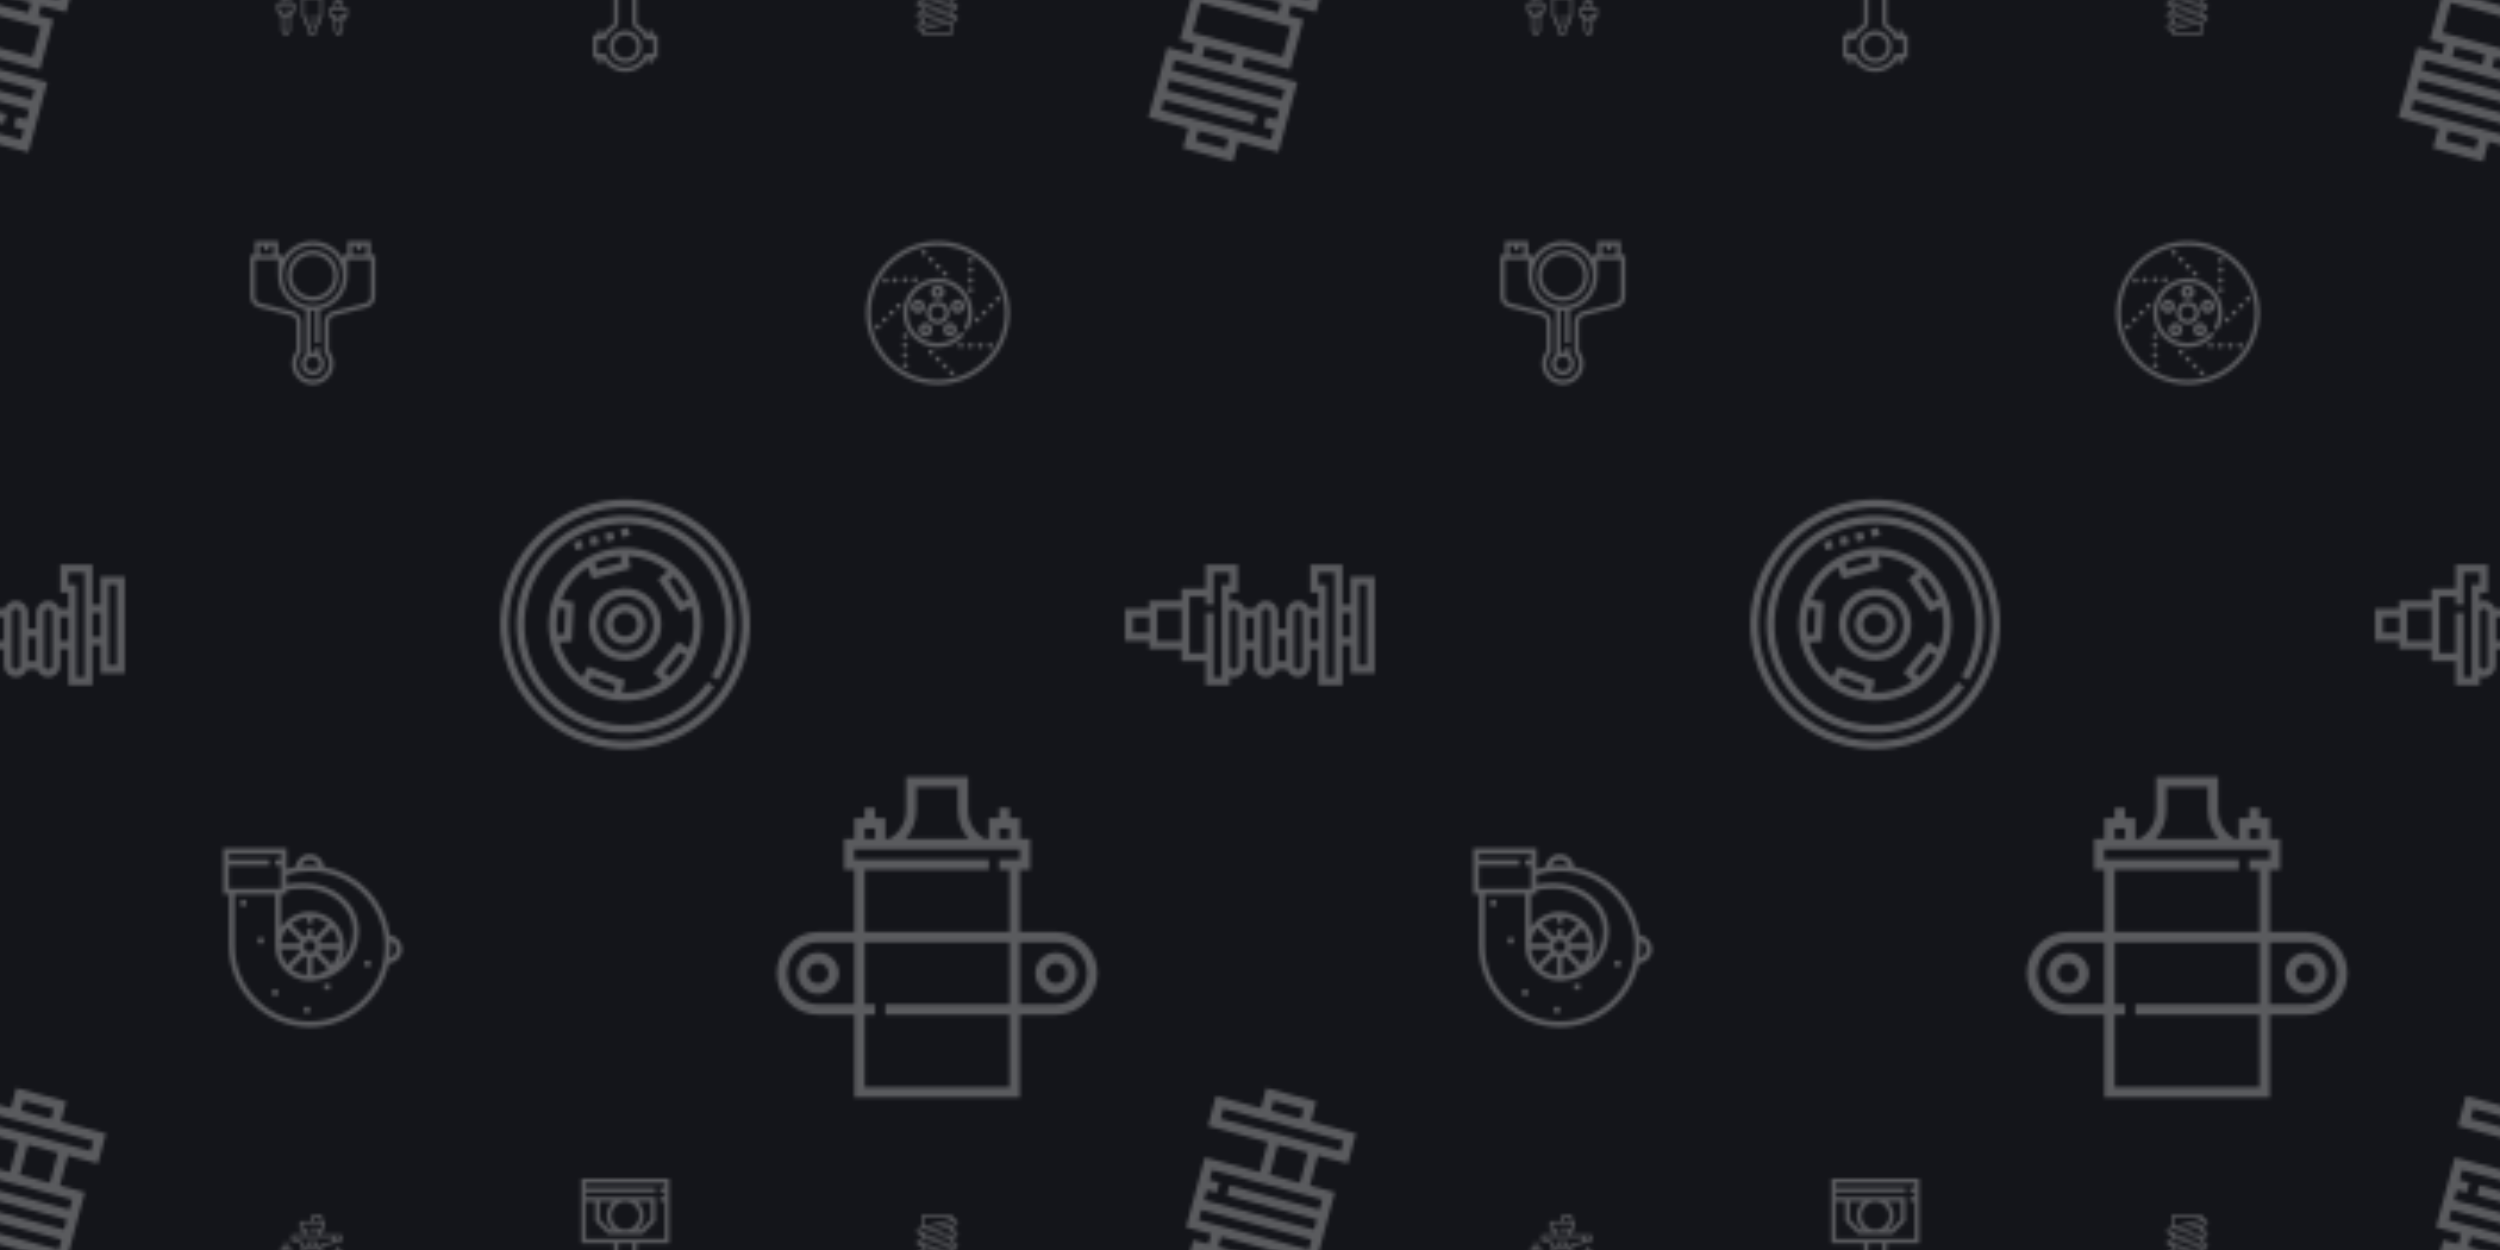 <svg xmlns="http://www.w3.org/2000/svg" xmlns:xlink="http://www.w3.org/1999/xlink" xmlns:fi="http://pattern.flaticon.com/" x="0" y="0" width="700" height="350" viewBox="0 0 700 350"><rect x="0px" y="0px" width="100%" height="100%" opacity="1" fill="#14151a"/><defs><path d="M360,80V32h-72V0h-80v32h-72v48h96v48h-88v112h40v16h-24v80h24v16h-40v112h64v32h80v-32h64V352h-88v-16h72v-80h-24v-16h40    V128h-40V80H360z M224,16h48v16h-48V16z M272,480h-48v-16h48V480z M336,416h-16v16h16v16H160v-16h144v-16H160v-16h176V416z     M336,368v16H160v-16H336z M200,352v-16h48v16H200z M320,272v48H176v-48H320z M200,256v-16h96v16H200z M336,224H160v-16h176V224z     M336,144v16H192v16h144v16H160v-16h16v-16h-16v-16H336z M248,128V80h48v48H248z M152,64V48h192v16H152z" transform="matrix(0.175 0.047 -0.047 0.175 -31.82 -55.114)" id="L1_69" fill="#ffffff"/><g transform="matrix(0.04 0 0 0.04 77.5 340)" id="L1_70"><path d="M456,144H312v-32h24V48h-16V24c0-13.232-10.768-24-24-24h-32c-13.232,0-24,10.768-24,24v24h-80v64h24v32h-80v48h51.056     L176,233.888V360c0,10.416,6.712,19.216,16,22.528V408c0,13.232,10.768,24,24,24h0.936l8,64h46.128l8-64H280     c13.232,0,24-10.768,24-24v-25.472c9.288-3.312,16-12.112,16-22.528V240v-8v-9.664l136-32V144z M256,24c0-4.408,3.592-8,8-8h32     c4.408,0,8,3.592,8,8v24h-48V24z M176,96V64h144v32h-88v16h64v32h-96v-32h16V96H176z M256.936,480h-17.872l-6-48h29.88     L256.936,480z M304,360c0,4.408-3.592,8-8,8h-56v16h48v24c0,4.408-3.592,8-8,8h-64c-4.408,0-8-3.592-8-8v-24h16v-16h-24     c-4.408,0-8-3.592-8-8V240h16h80h16V360z M224,224v-16h48v16H224z M392,188.96l-88,20.704V224h-16v-32h-80v32h-19.056l-24-48H120     v-16h272V188.96z M440,177.664l-32,7.528V160h32V177.664z" fill="#ffffff"/><path d="M96,224H72v-32H56v32H32v48H0v64h16v8c0,10.416,6.712,19.216,16,22.528v99.896L51.72,496h24.56L96,466.424v-99.896     c9.288-3.312,16-12.112,16-22.528v-8h16v-64H96V224z M48,240h32v32H48V240z M80,461.576L67.72,480h-7.44L48,461.576V368h32     V461.576z M112,288v32H64v16h32v8c0,4.408-3.592,8-8,8H40c-4.408,0-8-3.592-8-8v-8h16v-16H16v-32H112z" fill="#ffffff"/><path d="M464,304v-48h-24v-32h-16v32h-24v48h-32v64h16v8c0,10.416,6.712,19.216,16,22.528v59.36L419.056,496h25.888L464,457.888     v-59.36c9.288-3.312,16-12.112,16-22.528v-8h16v-64H464z M416,272h32v32h-32V272z M448,454.112L435.056,480h-6.112L416,454.112     V400h32V454.112z M480,352h-48v16h32v8c0,4.408-3.592,8-8,8h-48c-4.408,0-8-3.592-8-8v-8h16v-16h-32v-32h96V352z" fill="#ffffff"/></g><g transform="matrix(0.081 0 0 0.081 155 330)" id="L1_71"><path d="M400,224V0H96v224h112v100.984c0,2.808-1.536,5.44-4.016,6.872c-14.624,8.48-26.664,21.184-34.336,36.144H168v-16h-16v16     h-16v80h16v16h16v-16h1.64c14.968,29.328,45.168,48,78.36,48s63.392-18.672,78.36-48H328v16h16v-16h16v-80h-16v-16h-16v16h-1.648     c-7.672-14.96-19.712-27.664-34.336-36.144c-2.48-1.432-4.016-4.064-4.016-6.872V224H400z M313.968,379.208l2.096,4.8H344v48     h-27.936l-2.096,4.8C302.496,463.04,276.6,480,248,480c-28.6,0-54.496-16.96-65.968-43.2l-2.096-4.8H152v-48h27.936l2.096-4.8     c6.096-13.936,16.736-25.832,29.968-33.504c7.408-4.288,12-12.224,12-20.72V224h48v100.984c0,8.496,4.592,16.432,12,20.72     C297.232,353.368,307.872,365.272,313.968,379.208z M112,208V80h32v67.312L188.688,192h118.624L352,147.312V80v-8v-8H112V48h240     V32H112V16h272v16h-16v16h16v16h-16v16h16v128H112z M296,128c0,26.472-21.528,48-48,48s-48-21.528-48-48s21.528-48,48-48     S296,101.528,296,128z M290.192,80H336v60.688L300.688,176h-10.496C303.528,164.264,312,147.12,312,128     S303.528,91.736,290.192,80z M184,128c0,19.12,8.472,36.264,21.808,48h-10.496L160,140.688V80h45.808     C192.472,91.736,184,108.88,184,128z" fill="#ffffff"/><path d="M192,408c0,30.88,25.128,56,56,56s56-25.12,56-56s-25.128-56-56-56S192,377.12,192,408z M288,408     c0,22.056-17.944,40-40,40c-22.056,0-40-17.944-40-40c0-22.056,17.944-40,40-40C270.056,368,288,385.944,288,408z" fill="#ffffff"/></g><path d="M372.416,163.208c11.528-2.944,19.584-13.304,19.584-25.2C392,123.664,380.336,112,365.36,112    c-2.168,0-4.336,0.272-6.432,0.808l-6.928,1.76v-26.16l20.416-5.2C383.944,80.264,392,69.904,392,58.008    C392,43.664,380.336,32,365.36,32c-2.168,0-4.336,0.272-6.432,0.808L352,34.568V0H144v87.592l-20.416,5.2    C112.056,95.736,104,106.096,104,117.992C104,132.336,115.664,144,130.584,144c2.168,0,4.328-0.272,6.424-0.808l6.992-1.776    v26.176l-20.416,5.2c-11.528,2.944-19.584,13.304-19.584,25.2C104,212.336,115.664,224,130.584,224    c2.168,0,4.328-0.272,6.424-0.808l6.992-1.776v26.176l-20.416,5.2c-11.528,2.936-19.584,13.304-19.584,25.2    C104,292.336,115.664,304,130.584,304c2.16,0,4.304-0.264,6.424-0.808l6.992-1.776v26.176l-20.416,5.208    C112.056,335.736,104,346.096,104,357.992C104,372.336,115.664,384,130.584,384c2.16,0,4.304-0.264,6.424-0.808l6.992-1.776    v26.176l-20.416,5.208C112.056,415.736,104,426.096,104,437.992C104,452.336,115.664,464,130.584,464    c2.16,0,4.304-0.264,6.424-0.808l6.992-1.776V496h208v-87.592l20.416-5.2c11.528-2.944,19.584-13.304,19.584-25.2    C392,363.664,380.336,352,365.36,352c-2.16,0-4.312,0.264-6.432,0.808l-6.928,1.76V328.4l20.416-5.2    C383.944,320.264,392,309.904,392,298.008C392,283.664,380.336,272,365.36,272c-2.16,0-4.312,0.264-6.416,0.8L352,274.568v-26.16    l20.416-5.2c11.528-2.944,19.584-13.304,19.584-25.2C392,203.664,380.336,192,365.36,192c-2.168,0-4.336,0.272-6.432,0.808    l-6.928,1.76v-26.16L372.416,163.208z M160,16h176v22.648L160,83.512V16z M133.056,127.688c-0.808,0.208-1.64,0.312-3.048,0.312    c-5.512,0-10.008-4.488-10.008-10.008c0-4.576,3.104-8.568,7.536-9.696L362.88,48.312c0.808-0.208,1.64-0.312,3.112-0.312    C371.504,48,376,52.488,376,58.008c0,4.576-3.104,8.568-7.536,9.696L133.056,127.688z M336,480H160v-22.664l176-44.856V480z     M362.864,368.312c0.816-0.208,1.656-0.312,3.128-0.312c5.512,0,10.008,4.496,10.008,10.008c0,4.576-3.104,8.56-7.536,9.696    l-235.392,59.984c-0.816,0.208-1.648,0.312-3.064,0.312c-5.512,0-10.008-4.496-10.008-10.008c0-4.576,3.104-8.56,7.536-9.696    l50.44-12.856l-3.952-15.504L160,403.512v-26.176l176-44.856v26.168l-145.976,37.208l3.952,15.504L362.864,368.312z     M362.88,288.304c0.816-0.2,1.648-0.304,3.112-0.304c5.512,0,10.008,4.496,10.008,10.008c0,4.576-3.104,8.56-7.536,9.696    l-235.392,59.984c-0.816,0.208-1.648,0.312-3.064,0.312c-5.512,0-10.008-4.496-10.008-10.008c0-4.576,3.104-8.56,7.536-9.696    L362.88,288.304z M160,323.512v-26.176l176-44.848v26.16L160,323.512z M362.88,208.312c0.808-0.208,1.64-0.312,3.112-0.312    c5.512,0,10.008,4.488,10.008,10.008c0,4.576-3.104,8.568-7.536,9.696l-235.392,59.984c-0.816,0.208-1.648,0.312-3.064,0.312    c-5.512,0-10.008-4.496-10.008-10.008c0-4.576,3.104-8.56,7.536-9.696L362.88,208.312z M160,243.512v-26.176l176-44.848v26.16    L160,243.512z M133.056,207.688c-0.808,0.208-1.64,0.312-3.048,0.312c-5.512,0-10.008-4.488-10.008-10.008    c0-4.576,3.104-8.568,7.536-9.696l178.44-45.48l-3.952-15.504L160,163.512v-26.176l176-44.848v26.16l-17.976,4.584l3.952,15.504    l40.904-10.432c0.808-0.2,1.64-0.304,3.112-0.304c5.512,0,10.008,4.488,10.008,10.008c0,4.576-3.104,8.568-7.536,9.696    L133.056,207.688z" transform="matrix(0.04 0 0 0.04 252.5 340)" id="L1_72" fill="#ffffff"/><g transform="matrix(0.081 0 0 0.081 67.5 67.5)" id="L1_73"><path d="M447.992,48V0h-80v48h-16v12.392C331.264,24.368,292.456,0,247.992,0s-83.272,24.368-104,60.392V48h-16V0h-80v48h-16     v143.016c0,18.392,12.464,34.344,30.304,38.808l111.512,27.88c10.704,2.672,18.184,12.248,18.184,23.28v97.856     c-12.376,15.328-17.952,35.144-15.36,54.84c4.248,32.264,30.832,58.28,63.192,61.864c2.664,0.296,5.336,0.44,7.992,0.44     c17.736,0,34.952-6.48,48.184-18.336c15.248-13.648,23.992-33.2,23.992-53.648c0-16.44-5.656-32.352-16-45.16v-97.856     c0-11.032,7.48-20.608,18.176-23.28l111.512-27.88c17.848-4.464,30.312-20.416,30.312-38.808V48H447.992z M383.992,16h16v16h16     V16h16v32h-48V16z M247.992,16c57.344,0,104,46.656,104,104s-46.656,104-104,104s-104-46.656-104-104S190.648,16,247.992,16z      M63.992,16h16v16h16V16h16v32h-48V16z M447.992,191.016c0,11.032-7.48,20.608-18.176,23.28l-111.512,27.88     c-17.848,4.464-30.312,20.416-30.312,38.808v103.8l2,2.272c9.024,10.248,14,23.368,14,36.944c0,15.904-6.8,31.112-18.656,41.728     c-12.024,10.768-27.584,15.712-43.752,13.912c-25.144-2.776-45.792-22.992-49.096-48.048c-2.16-16.392,2.64-32.208,13.504-44.544     l2-2.264v-103.8c0-18.392-12.464-34.344-30.304-38.808l-111.52-27.88c-10.696-2.672-18.176-12.248-18.176-23.28V64h80v56     c0,57.952,41.288,106.432,96,117.584V392h0.248c-9.8,7.296-16.248,18.872-16.248,32c0,22.056,17.944,40,40,40     c22.056,0,40-17.944,40-40c0-13.128-6.448-24.704-16.248-32h0.248v-24h-16v16.808c-2.584-0.528-5.264-0.808-8-0.808     c-2.736,0-5.416,0.28-8,0.808V239.592c2.656,0.176,5.296,0.408,8,0.408s5.344-0.232,8-0.408V352h16V237.584     c54.712-11.152,96-59.632,96-117.584V64h80V191.016z M247.992,400c13.232,0,24,10.768,24,24s-10.768,24-24,24s-24-10.768-24-24     S234.76,400,247.992,400z" fill="#ffffff"/><path d="M247.992,208c48.52,0,88-39.48,88-88s-39.48-88-88-88c-48.52,0-88,39.48-88,88C159.992,168.52,199.472,208,247.992,208z      M247.992,48c39.704,0,72,32.304,72,72s-32.296,72-72,72c-39.704,0-72-32.304-72-72S208.288,48,247.992,48z" fill="#ffffff"/></g><g transform="matrix(0.081 0 0 0.081 242.5 67.5)" id="L1_74"><path d="M248,0C111.256,0,0,111.256,0,248s111.256,248,248,248s248-111.256,248-248S384.744,0,248,0z M248,480     C120.072,480,16,375.928,16,248S120.072,16,248,16s232,104.072,232,232S375.928,480,248,480z" fill="#ffffff"/><path d="M288,248c0-22.056-17.944-40-40-40c-22.056,0-40,17.944-40,40c0,22.056,17.944,40,40,40C270.056,288,288,270.056,288,248     z M224,248c0-13.232,10.768-24,24-24s24,10.768,24,24s-10.768,24-24,24S224,261.232,224,248z" fill="#ffffff"/><path d="M248,352c-57.344,0-104-46.656-104-104s46.656-104,104-104s104,46.656,104,104c0,19.144-5.24,37.84-15.152,54.088     l13.656,8.336C361.952,291.664,368,270.088,368,248c0-66.168-53.832-120-120-120s-120,53.832-120,120s53.832,120,120,120     c35.944,0,69.688-15.912,92.6-43.664l-12.344-10.184C308.4,338.2,279.152,352,248,352z" fill="#ffffff"/><path d="M272,176c0-13.232-10.768-24-24-24s-24,10.768-24,24s10.768,24,24,24S272,189.232,272,176z M240,176c0-4.408,3.592-8,8-8     s8,3.592,8,8s-3.592,8-8,8C243.592,184,240,180.408,240,176z" fill="#ffffff"/><path d="M202.352,233.168c4.088-12.584-2.824-26.152-15.408-30.24c-12.608-4.088-26.152,2.832-30.24,15.408     c-4.088,12.592,2.824,26.16,15.408,30.248c2.456,0.8,4.952,1.176,7.4,1.176C189.624,249.752,199.056,243.296,202.352,233.168z      M187.136,228.224c-1.36,4.192-5.872,6.504-10.08,5.136c-4.192-1.36-6.496-5.888-5.136-10.08c1.096-3.376,4.24-5.528,7.616-5.528     c0.816,0,1.648,0.128,2.464,0.392C186.192,219.504,188.496,224.024,187.136,228.224z" fill="#ffffff"/><path d="M191.576,325.664c4.248,3.088,9.176,4.568,14.072,4.568c7.432,0,14.76-3.432,19.456-9.888     c7.776-10.704,5.392-25.744-5.312-33.52c-10.712-7.768-25.744-5.392-33.528,5.312     C178.488,302.848,180.864,317.888,191.576,325.664z M199.208,301.544c2.592-3.568,7.608-4.368,11.176-1.768     c3.568,2.592,4.36,7.608,1.768,11.168c-2.592,3.568-7.616,4.36-11.176,1.776C197.408,310.128,196.616,305.12,199.208,301.544z" fill="#ffffff"/><path d="M290.352,330.24c4.888,0,9.824-1.488,14.072-4.568c10.704-7.784,13.088-22.824,5.312-33.528     c-7.784-10.696-22.824-13.08-33.528-5.312c-10.704,7.776-13.08,22.816-5.312,33.52     C275.592,326.816,282.928,330.24,290.352,330.24z M285.616,299.776c3.576-2.6,8.592-1.792,11.176,1.768     c2.592,3.576,1.8,8.584-1.768,11.176c-3.576,2.584-8.592,1.792-11.176-1.776C281.256,307.376,282.048,302.368,285.616,299.776z" fill="#ffffff"/><path d="M323.896,248.576c12.584-4.088,19.496-17.656,15.408-30.248c-4.096-12.576-17.656-19.504-30.24-15.408     c-12.584,4.088-19.496,17.656-15.408,30.24c3.296,10.128,12.728,16.584,22.848,16.584     C318.944,249.752,321.44,249.376,323.896,248.576z M308.864,228.224c-1.36-4.192,0.944-8.712,5.136-10.08     c0.816-0.264,1.648-0.392,2.464-0.392c3.376,0,6.512,2.152,7.616,5.528c1.36,4.192-0.936,8.72-5.136,10.08     C314.76,234.728,310.232,232.416,308.864,228.224z" fill="#ffffff"/><rect x="192px" y="32px" width="16px" height="16px" fill="#ffffff"/><rect x="216px" y="56px" width="16px" height="16px" fill="#ffffff"/><rect x="240px" y="80px" width="16px" height="16px" fill="#ffffff"/><rect x="264px" y="104px" width="16px" height="16px" fill="#ffffff"/><rect x="58px" y="126px" width="16px" height="16px" transform="matrix(-0.707 -0.707 0.707 -0.707 18.988 277.589)" fill="#ffffff"/><rect x="92px" y="126px" width="16px" height="16px" transform="matrix(0.707 -0.707 0.707 0.707 -65.807 110.86)" fill="#ffffff"/><rect x="126px" y="126px" width="16px" height="16px" transform="matrix(0.707 0.707 -0.707 0.707 134.863 -55.861)" fill="#ffffff"/><rect x="160px" y="126px" width="16px" height="16px" transform="matrix(0.707 0.707 -0.707 0.707 144.807 -79.859)" fill="#ffffff"/><rect x="32px" y="288px" width="16px" height="16px" fill="#ffffff"/><rect x="56px" y="264px" width="16px" height="16px" fill="#ffffff"/><rect x="80px" y="240px" width="16px" height="16px" fill="#ffffff"/><rect x="104px" y="216px" width="16px" height="16px" fill="#ffffff"/><rect x="126px" y="421px" width="16px" height="16px" transform="matrix(-0.707 -0.707 0.707 -0.707 -73.141 827.753)" fill="#ffffff"/><rect x="126px" y="387px" width="16px" height="16px" transform="matrix(0.707 0.707 -0.707 0.707 318.834 20.366)" fill="#ffffff"/><rect x="126px" y="353px" width="16px" height="16px" transform="matrix(0.707 0.707 -0.707 0.707 294.836 10.414)" fill="#ffffff"/><rect x="126px" y="319px" width="16px" height="16px" transform="matrix(-0.707 -0.707 0.707 -0.707 -1.135 653.916)" fill="#ffffff"/><rect x="288px" y="448px" width="16px" height="16px" fill="#ffffff"/><rect x="264px" y="424px" width="16px" height="16px" fill="#ffffff"/><rect x="240px" y="400px" width="16px" height="16px" fill="#ffffff"/><rect x="216px" y="376px" width="16px" height="16px" fill="#ffffff"/><rect x="421px" y="353px" width="16px" height="16px" transform="matrix(-0.707 -0.707 0.707 -0.707 477.023 919.8)" fill="#ffffff"/><rect x="387px" y="353px" width="16px" height="16px" transform="matrix(-0.707 -0.707 0.707 -0.707 419.005 895.828)" fill="#ffffff"/><rect x="353px" y="353px" width="16px" height="16px" transform="matrix(-0.707 -0.707 0.707 -0.707 361.136 871.827)" fill="#ffffff"/><rect x="319px" y="353px" width="16px" height="16px" transform="matrix(-0.707 -0.707 0.707 -0.707 303.201 847.799)" fill="#ffffff"/><rect x="448px" y="192px" width="16px" height="16px" fill="#ffffff"/><rect x="424px" y="216px" width="16px" height="16px" fill="#ffffff"/><rect x="400px" y="240px" width="16px" height="16px" fill="#ffffff"/><rect x="376px" y="264px" width="16px" height="16px" fill="#ffffff"/><rect x="353px" y="58px" width="16px" height="16px" transform="matrix(0.707 0.707 -0.707 0.707 153.13 -235.735)" fill="#ffffff"/><rect x="353px" y="92px" width="16px" height="16px" transform="matrix(0.707 0.707 -0.707 0.707 177.139 -225.786)" fill="#ffffff"/><rect x="353px" y="126px" width="16px" height="16px" transform="matrix(-0.707 -0.707 0.707 -0.707 521.097 485.602)" fill="#ffffff"/><rect x="353px" y="160px" width="16px" height="16px" transform="matrix(0.707 0.707 -0.707 0.707 225.136 -205.904)" fill="#ffffff"/></g><path d="M448,152.004v56h-16v-80h-64v56h16v32h-17.472c-3.312-9.288-12.112-16-22.528-16c-13.232,0-24,10.768-24,24v32h-16v-32    c0-13.232-10.768-24-24-24c-10.416,0-19.216,6.712-22.528,16H238.52c-3.312-9.288-12.112-16-22.528-16    c-2.816,0-5.488,0.576-8,1.472v-17.472h16v-56h-64v48h-48v24H48v16H0v64h48v16h64v24h48v48h48v-17.472    c2.512,0.896,5.184,1.472,8,1.472c13.232,0,24-10.768,24-24v-32h16v32c0,13.232,10.768,24,24,24c10.416,0,19.216-6.712,22.528-16    h18.952c3.312,9.288,12.112,16,22.528,16c13.232,0,24-10.768,24-24v-32h16v72h48v-80h16v56h48v-192H448z M48,264.004H16v-32h32    V264.004z M112,280.004H64v-64h48V280.004z M192,224.004v104v24h-16v-128h-16v80h-32v-112h32v16h16v-64h32v24h-16V224.004z     M224,328.004c0,4.416-3.592,8-8,8s-8-3.584-8-8v-104c0-4.408,3.592-8,8-8s8,3.592,8,8V328.004z M256,280.004h-16v-48h16V280.004z     M288,328.004c0,4.416-3.592,8-8,8c-4.408,0-8-3.584-8-8v-104c0-4.408,3.592-8,8-8c4.408,0,8,3.592,8,8V328.004z M320,320.004h-16    v-48h16V320.004z M352,328.004c0,4.416-3.592,8-8,8c-4.408,0-8-3.584-8-8v-104c0-4.408,3.592-8,8-8c4.408,0,8,3.592,8,8V328.004z     M384,280.004h-16v-48h16V280.004z M416,352.004h-16v-184h-16v-24h32V352.004z M448,272.004h-16v-48h16V272.004z M480,328.004h-16    v-160h16V328.004z" transform="matrix(0.141 0 0 0.141 315 140)" id="L1_75" fill="#ffffff"/><g transform="matrix(0.136 -0.037 0.037 0.136 132.134 150.251)" id="L1_76"><path d="M248,0C111.248,0,0,111.248,0,248s111.248,248,248,248s248-111.248,248-248S384.752,0,248,0z M248,480     C120.08,480,16,375.92,16,248S120.08,16,248,16s232,104.08,232,232S375.92,480,248,480z" fill="#ffffff"/><path d="M248,32C128.896,32,32,128.896,32,248s96.896,216,216,216c50.352,0,99.376-17.704,138.032-49.848L375.8,401.856     C340.008,431.608,294.624,448,248,448c-110.28,0-200-89.72-200-200S137.72,48,248,48s200,89.72,200,200     c0,54.976-21.848,106.232-61.536,144.32l11.08,11.544C440.4,362.736,464,307.376,464,248C464,128.896,367.104,32,248,32z" fill="#ffffff"/><path d="M96,248c0,83.816,68.184,152,152,152s152-68.184,152-152S331.816,96,248,96S96,164.184,96,248z M129.472,181.528     l12.104,5.672l-15.416,47.44l-13.152-2.528C115.144,213.904,120.864,196.816,129.472,181.528z M191.208,371.416     c-16.352-7.56-30.912-18.24-42.984-31.312l9.064-9.68l40.352,29.32L191.208,371.416z M304.792,371.408l-6.432-11.672     l40.352-29.32l9.064,9.68C335.704,353.176,321.144,363.856,304.792,371.408z M382.992,232.104l-13.152,2.528l-15.416-47.44     l12.104-5.672C375.136,196.816,380.856,213.904,382.992,232.104z M248,112c9.104,0,18,0.936,26.608,2.648L272.936,128h-49.872     l-1.672-13.352C230,112.936,238.896,112,248,112z M205.784,118.792L208.936,144h78.128l3.152-25.208     c27.368,8.968,50.848,26.408,67.512,49.192l-22.88,10.728l24.136,74.296l25.016-4.8c-0.048,29.672-9.744,57.064-25.976,79.424     l-17.288-18.456l-63.192,45.928l12.272,22.256C276.624,381.632,262.592,384,248,384c-14.592,0-28.624-2.368-41.808-6.64     l12.272-22.256l-63.192-45.928l-17.288,18.456c-16.232-22.36-25.928-49.752-25.976-79.424l25.016,4.8l24.136-74.296     l-22.88-10.728C154.936,145.2,178.424,127.752,205.784,118.792z" fill="#ffffff"/><path d="M248,320c39.704,0,72-32.296,72-72c0-39.704-32.296-72-72-72c-39.704,0-72,32.296-72,72S208.296,320,248,320z M248,192     c30.872,0,56,25.128,56,56s-25.128,56-56,56s-56-25.128-56-56S217.128,192,248,192z" fill="#ffffff"/><path d="M248,288c22.056,0,40-17.944,40-40c0-22.056-17.944-40-40-40c-22.056,0-40,17.944-40,40C208,270.056,225.944,288,248,288     z M248,224c13.232,0,24,10.768,24,24s-10.768,24-24,24s-24-10.768-24-24S234.768,224,248,224z" fill="#ffffff"/><rect x="224px" y="64px" width="16px" height="16px" fill="#ffffff"/><rect x="256px" y="64px" width="16px" height="16px" fill="#ffffff"/><rect x="192px" y="64px" width="16px" height="16px" fill="#ffffff"/><rect x="288px" y="64px" width="16px" height="16px" fill="#ffffff"/></g><g transform="matrix(0.181 0 0 0.181 217.5 217.5)" id="L1_77"><path d="M432,240h-56v-96h16V96h-16V64h-16V48h-16v16h-16v32h-5.856C306.016,87.264,296,70.68,296,52.224V0h-96v52.224     c0,18.456-10.016,35.04-26.144,43.776H168V64h-16V48h-16v16h-16v32h-16v48h16v96H64c-35.288,0-64,28.712-64,64     c0,35.288,28.712,64,64,64h56v128h256V368h56c35.288,0,64-28.712,64-64C496,268.712,467.288,240,432,240z M120,352H64     c-26.472,0-48-21.528-48-48s21.528-48,48-48h56V352z M344,80h16v16h-16V80z M216,52.224V16h64v36.224     c0,16.56,6.168,31.944,16.744,43.776h-97.488C209.832,84.168,216,68.784,216,52.224z M136,80h16v16h-16V80z M360,352H168v16h192     v112H136V368h16v-16h-16v-96h224V352z M344,128v16h16v96H136v-96h192v-16H120v-16h256v16H344z M432,352h-56v-96h56     c26.472,0,48,21.528,48,48S458.472,352,432,352z" fill="#ffffff"/><path d="M32,304c0,17.648,14.352,32,32,32s32-14.352,32-32s-14.352-32-32-32S32,286.352,32,304z M80,304c0,8.824-7.176,16-16,16     s-16-7.176-16-16c0-8.824,7.176-16,16-16C72.824,288,80,295.176,80,304z" fill="#ffffff"/><path d="M432,272c-17.648,0-32,14.352-32,32s14.352,32,32,32s32-14.352,32-32S449.648,272,432,272z M432,320     c-8.824,0-16-7.176-16-16c0-8.824,7.176-16,16-16c8.824,0,16,7.176,16,16C448,312.824,440.824,320,432,320z" fill="#ffffff"/></g><g transform="matrix(0.101 0 0 0.101 62.5 237.5)" id="L1_78"><path d="M461.752,240.584c-13.496-95.688-87.648-172.096-182.2-189.016C277.312,31.616,260.536,16,240,16     c-20.528,0-37.296,15.608-39.552,35.544c-8.264,1.472-16.4,3.536-24.448,5.936V0H0v128h16v144c0,123.512,100.488,224,224,224     c107.144,0,196.904-75.624,218.832-176.288C479.544,318.232,496,301.088,496,280C496,259.912,481.064,243.4,461.752,240.584z      M240,32c10.84,0,19.92,7.272,22.888,17.16C255.36,48.392,247.728,48,240,48c-7.696,0-15.336,0.52-22.928,1.288     C220,39.336,229.112,32,240,32z M176,116.408c14.48-2.872,30.528-4.408,48-4.408c66.848,0,136,44.888,136,120     c0,33.064-13.44,63.04-35.144,84.76C331.944,303.384,336,288.168,336,272c0-52.936-43.064-96-96-96     c-33.368,0-62.792,17.136-80,43.048V128h16V116.408z M248,208v-15.592c16.064,1.6,30.736,7.984,42.592,17.688l-34.44,34.44     c-2.528-1.488-5.248-2.64-8.152-3.4V224h-16v17.136c-2.904,0.752-5.632,1.904-8.152,3.4l-34.44-34.44     c11.856-9.704,26.528-16.088,42.592-17.688V208H248z M212.536,255.848c-1.488,2.528-2.64,5.248-3.4,8.152h-48.728     c1.6-16.064,7.976-30.736,17.688-42.592L212.536,255.848z M209.136,280c0.752,2.904,1.904,5.632,3.4,8.152l-34.44,34.44     c-9.704-11.856-16.088-26.528-17.688-42.592H209.136z M223.848,299.464c2.528,1.488,5.248,2.64,8.152,3.4v48.728     c-16.064-1.6-30.736-7.984-42.592-17.688L223.848,299.464z M224,272c0-8.824,7.176-16,16-16c8.824,0,16,7.176,16,16     c0,8.824-7.176,16-16,16C231.176,288,224,280.824,224,272z M248,302.864c2.904-0.752,5.632-1.904,8.152-3.4l34.44,34.44     c-11.816,9.672-26.424,16.048-42.424,17.68c-0.056,0.008-0.112,0.008-0.168,0.008V302.864z M267.464,288.152     c1.488-2.528,2.64-5.248,3.4-8.152h48.728c-1.6,16.064-7.976,30.736-17.688,42.592L267.464,288.152z M270.864,264     c-0.752-2.904-1.904-5.632-3.4-8.152l34.44-34.44c9.704,11.856,16.088,26.528,17.688,42.592H270.864z M16,48h112V32H16V16h144v16     h-16v16h16v64H16V48z M240,480c-114.688,0-208-93.312-208-208V128h112v144c0,52.936,43.064,96,96,96     c3.312,0,6.576-0.168,9.8-0.496C320.216,362.448,376,303.68,376,232c0-85.128-77.288-136-152-136c-17.28,0-33.32,1.424-48,4.104     V74.2c20.624-6.664,42.096-10.2,64-10.2c114.688,0,208,93.312,208,208S354.688,480,240,480z M461.776,303.216     C463.208,293.008,464,282.6,464,272c0-4.944-0.216-9.832-0.536-14.696C473.032,260.464,480,269.384,480,280     C480,291.232,472.216,300.616,461.776,303.216z" fill="#ffffff"/><rect x="48px" y="144px" width="16px" height="16px" fill="#ffffff"/><rect x="96px" y="248px" width="16px" height="16px" fill="#ffffff"/><rect x="136px" y="392px" width="16px" height="16px" fill="#ffffff"/><rect x="280px" y="376px" width="16px" height="16px" fill="#ffffff"/><rect x="224px" y="440px" width="16px" height="16px" fill="#ffffff"/><rect x="392px" y="312px" width="16px" height="16px" fill="#ffffff"/></g></defs><g fi:class="KUsePattern" opacity="0.3"><pattern id="pattern_L1_69" width="350" height="350" patternUnits="userSpaceOnUse"><use xlink:href="#L1_69" x="-350" y="-350"/><use xlink:href="#L1_69" x="0" y="-350"/><use xlink:href="#L1_69" x="350" y="-350"/><use xlink:href="#L1_69" x="-350" y="0"/><use xlink:href="#L1_69" x="0" y="0"/><use xlink:href="#L1_69" x="350" y="0"/><use xlink:href="#L1_69" x="-350" y="350"/><use xlink:href="#L1_69" x="0" y="350"/><use xlink:href="#L1_69" x="350" y="350"/></pattern><rect x="0" y="0" width="100%" height="100%" fill="url(#pattern_L1_69)"/></g><g fi:class="KUsePattern" opacity="0.31"><pattern id="pattern_L1_70" width="350" height="350" patternUnits="userSpaceOnUse"><use xlink:href="#L1_70" x="-350" y="-350"/><use xlink:href="#L1_70" x="0" y="-350"/><use xlink:href="#L1_70" x="350" y="-350"/><use xlink:href="#L1_70" x="-350" y="0"/><use xlink:href="#L1_70" x="0" y="0"/><use xlink:href="#L1_70" x="350" y="0"/><use xlink:href="#L1_70" x="-350" y="350"/><use xlink:href="#L1_70" x="0" y="350"/><use xlink:href="#L1_70" x="350" y="350"/></pattern><rect x="0" y="0" width="100%" height="100%" fill="url(#pattern_L1_70)"/></g><g fi:class="KUsePattern" opacity="0.3"><pattern id="pattern_L1_71" width="350" height="350" patternUnits="userSpaceOnUse"><use xlink:href="#L1_71" x="-350" y="-350"/><use xlink:href="#L1_71" x="0" y="-350"/><use xlink:href="#L1_71" x="350" y="-350"/><use xlink:href="#L1_71" x="-350" y="0"/><use xlink:href="#L1_71" x="0" y="0"/><use xlink:href="#L1_71" x="350" y="0"/><use xlink:href="#L1_71" x="-350" y="350"/><use xlink:href="#L1_71" x="0" y="350"/><use xlink:href="#L1_71" x="350" y="350"/></pattern><rect x="0" y="0" width="100%" height="100%" fill="url(#pattern_L1_71)"/></g><g fi:class="KUsePattern" opacity="0.31"><pattern id="pattern_L1_72" width="350" height="350" patternUnits="userSpaceOnUse"><use xlink:href="#L1_72" x="-350" y="-350"/><use xlink:href="#L1_72" x="0" y="-350"/><use xlink:href="#L1_72" x="350" y="-350"/><use xlink:href="#L1_72" x="-350" y="0"/><use xlink:href="#L1_72" x="0" y="0"/><use xlink:href="#L1_72" x="350" y="0"/><use xlink:href="#L1_72" x="-350" y="350"/><use xlink:href="#L1_72" x="0" y="350"/><use xlink:href="#L1_72" x="350" y="350"/></pattern><rect x="0" y="0" width="100%" height="100%" fill="url(#pattern_L1_72)"/></g><g fi:class="KUsePattern" opacity="0.31"><pattern id="pattern_L1_73" width="350" height="350" patternUnits="userSpaceOnUse"><use xlink:href="#L1_73" x="-350" y="-350"/><use xlink:href="#L1_73" x="0" y="-350"/><use xlink:href="#L1_73" x="350" y="-350"/><use xlink:href="#L1_73" x="-350" y="0"/><use xlink:href="#L1_73" x="0" y="0"/><use xlink:href="#L1_73" x="350" y="0"/><use xlink:href="#L1_73" x="-350" y="350"/><use xlink:href="#L1_73" x="0" y="350"/><use xlink:href="#L1_73" x="350" y="350"/></pattern><rect x="0" y="0" width="100%" height="100%" fill="url(#pattern_L1_73)"/></g><g fi:class="KUsePattern" opacity="0.31"><pattern id="pattern_L1_74" width="350" height="350" patternUnits="userSpaceOnUse"><use xlink:href="#L1_74" x="-350" y="-350"/><use xlink:href="#L1_74" x="0" y="-350"/><use xlink:href="#L1_74" x="350" y="-350"/><use xlink:href="#L1_74" x="-350" y="0"/><use xlink:href="#L1_74" x="0" y="0"/><use xlink:href="#L1_74" x="350" y="0"/><use xlink:href="#L1_74" x="-350" y="350"/><use xlink:href="#L1_74" x="0" y="350"/><use xlink:href="#L1_74" x="350" y="350"/></pattern><rect x="0" y="0" width="100%" height="100%" fill="url(#pattern_L1_74)"/></g><g fi:class="KUsePattern" opacity="0.3"><pattern id="pattern_L1_75" width="350" height="350" patternUnits="userSpaceOnUse"><use xlink:href="#L1_75" x="-350" y="-350"/><use xlink:href="#L1_75" x="0" y="-350"/><use xlink:href="#L1_75" x="350" y="-350"/><use xlink:href="#L1_75" x="-350" y="0"/><use xlink:href="#L1_75" x="0" y="0"/><use xlink:href="#L1_75" x="350" y="0"/><use xlink:href="#L1_75" x="-350" y="350"/><use xlink:href="#L1_75" x="0" y="350"/><use xlink:href="#L1_75" x="350" y="350"/></pattern><rect x="0" y="0" width="100%" height="100%" fill="url(#pattern_L1_75)"/></g><g fi:class="KUsePattern" opacity="0.31"><pattern id="pattern_L1_76" width="350" height="350" patternUnits="userSpaceOnUse"><use xlink:href="#L1_76" x="-350" y="-350"/><use xlink:href="#L1_76" x="0" y="-350"/><use xlink:href="#L1_76" x="350" y="-350"/><use xlink:href="#L1_76" x="-350" y="0"/><use xlink:href="#L1_76" x="0" y="0"/><use xlink:href="#L1_76" x="350" y="0"/><use xlink:href="#L1_76" x="-350" y="350"/><use xlink:href="#L1_76" x="0" y="350"/><use xlink:href="#L1_76" x="350" y="350"/></pattern><rect x="0" y="0" width="100%" height="100%" fill="url(#pattern_L1_76)"/></g><g fi:class="KUsePattern" opacity="0.3"><pattern id="pattern_L1_77" width="350" height="350" patternUnits="userSpaceOnUse"><use xlink:href="#L1_77" x="-350" y="-350"/><use xlink:href="#L1_77" x="0" y="-350"/><use xlink:href="#L1_77" x="350" y="-350"/><use xlink:href="#L1_77" x="-350" y="0"/><use xlink:href="#L1_77" x="0" y="0"/><use xlink:href="#L1_77" x="350" y="0"/><use xlink:href="#L1_77" x="-350" y="350"/><use xlink:href="#L1_77" x="0" y="350"/><use xlink:href="#L1_77" x="350" y="350"/></pattern><rect x="0" y="0" width="100%" height="100%" fill="url(#pattern_L1_77)"/></g><g fi:class="KUsePattern" opacity="0.31"><pattern id="pattern_L1_78" width="350" height="350" patternUnits="userSpaceOnUse"><use xlink:href="#L1_78" x="-350" y="-350"/><use xlink:href="#L1_78" x="0" y="-350"/><use xlink:href="#L1_78" x="350" y="-350"/><use xlink:href="#L1_78" x="-350" y="0"/><use xlink:href="#L1_78" x="0" y="0"/><use xlink:href="#L1_78" x="350" y="0"/><use xlink:href="#L1_78" x="-350" y="350"/><use xlink:href="#L1_78" x="0" y="350"/><use xlink:href="#L1_78" x="350" y="350"/></pattern><rect x="0" y="0" width="100%" height="100%" fill="url(#pattern_L1_78)"/></g></svg>